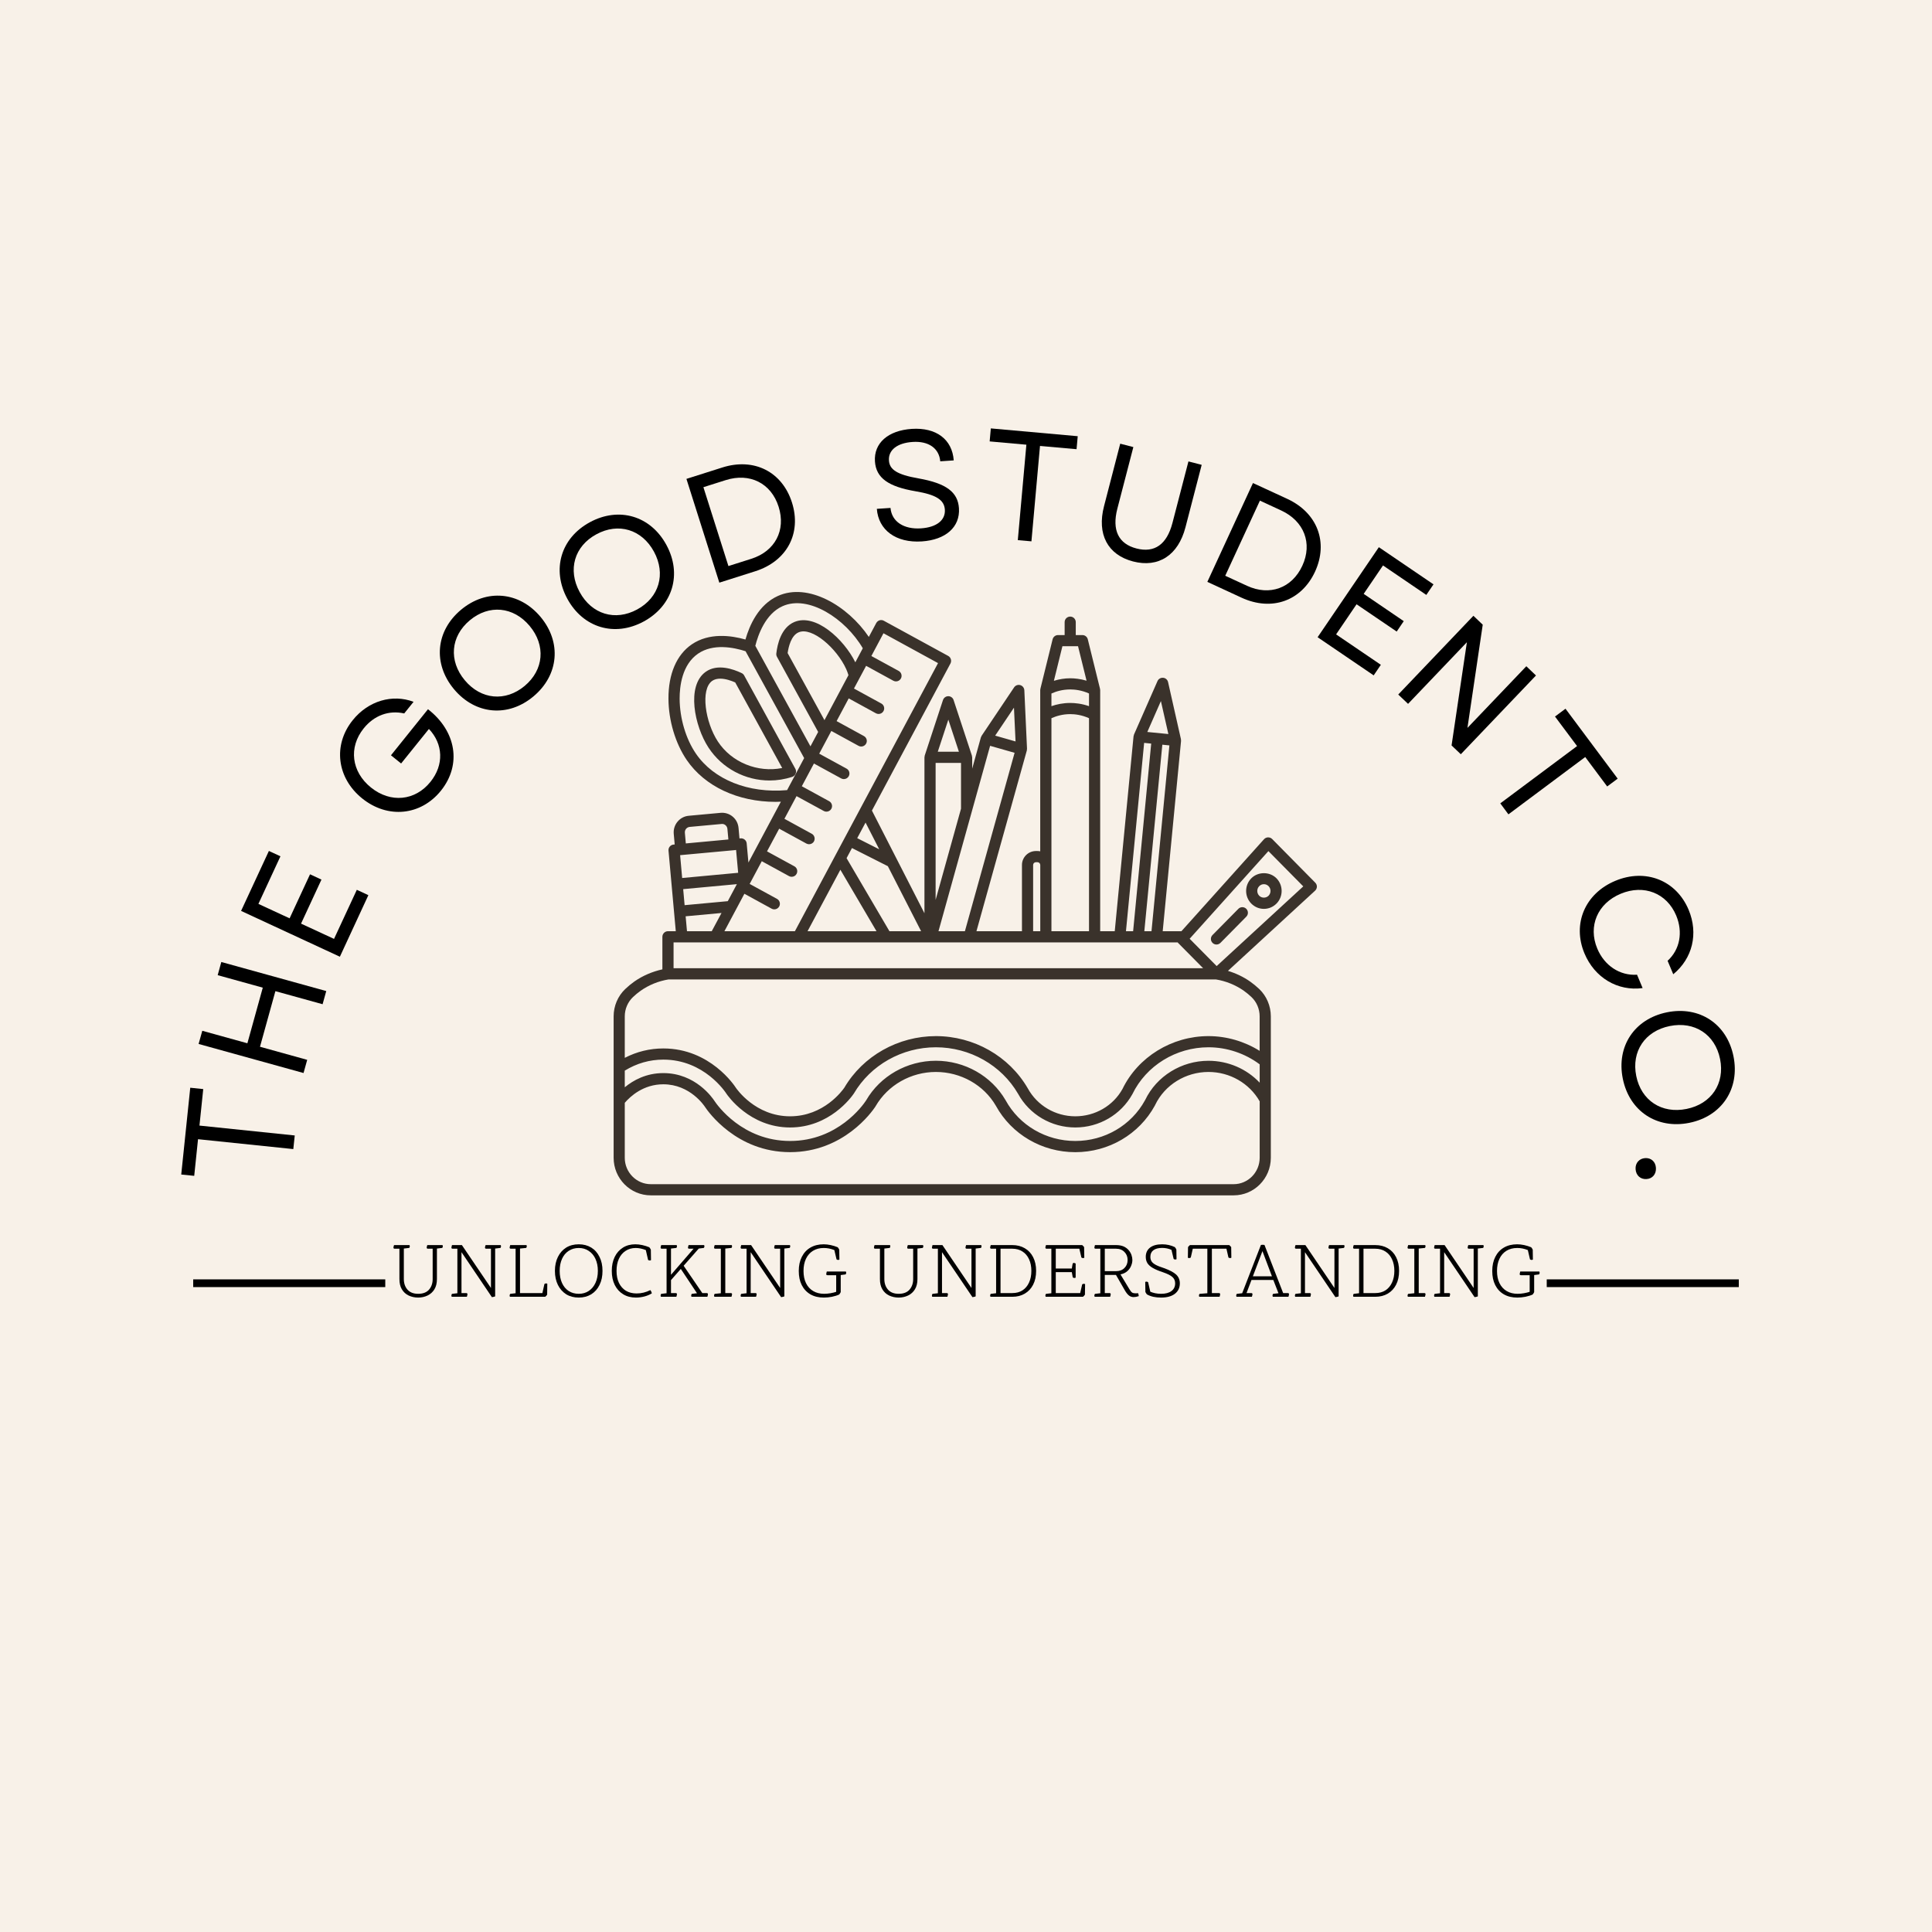 <?xml version="1.0" encoding="UTF-8"?>
<svg xmlns="http://www.w3.org/2000/svg" xmlns:xlink="http://www.w3.org/1999/xlink" width="200px" height="200px" viewBox="0 0 200 200" version="1.1">
<defs>
<clipPath id="clip1">
  <path d="M 63.523 61 L 136.324 61 L 136.324 123.824 L 63.523 123.824 Z M 63.523 61 "/>
</clipPath>
</defs>
<g id="surface1">
<rect x="0" y="0" width="200" height="200" style="fill:rgb(97.255%,94.51%,90.98%);fill-opacity:1;stroke:none;"/>
<path style=" stroke:none;fill-rule:nonzero;fill:rgb(0%,0%,0%);fill-opacity:1;" d="M 30.363 118.953 L 30.512 117.543 L 20.648 116.52 L 21.039 112.742 L 19.695 112.602 L 18.762 121.586 L 20.105 121.723 L 20.5 117.93 Z M 30.363 118.953 "/>
<path style=" stroke:none;fill-rule:nonzero;fill:rgb(0%,0%,0%);fill-opacity:1;" d="M 33.395 103.957 L 33.773 102.594 L 22.91 99.586 L 22.535 100.949 L 27.203 102.242 L 25.609 108 L 20.941 106.707 L 20.559 108.07 L 31.422 111.078 L 31.801 109.715 L 26.914 108.359 L 28.508 102.605 Z M 33.395 103.957 "/>
<path style=" stroke:none;fill-rule:nonzero;fill:rgb(0%,0%,0%);fill-opacity:1;" d="M 35.184 99.039 L 38.133 92.668 L 36.938 92.113 L 34.578 97.195 L 31.164 95.613 L 33.277 91.055 L 32.094 90.508 L 29.98 95.066 L 26.75 93.57 L 29.031 88.645 L 27.836 88.09 L 24.957 94.297 Z M 35.184 99.039 "/>
<path style=" stroke:none;fill-rule:nonzero;fill:rgb(0%,0%,0%);fill-opacity:1;" d="M 45.645 81.852 C 47.812 79.152 47.23 75.688 44.305 73.418 L 40.473 78.188 L 41.523 79.035 L 44.402 75.461 C 45.875 77.016 45.984 79.168 44.559 80.938 C 42.977 82.906 40.438 83.16 38.406 81.527 C 36.375 79.891 36.066 77.371 37.648 75.402 C 38.738 74.043 40.273 73.5 41.844 73.855 L 42.812 72.652 C 40.629 71.824 38.129 72.543 36.516 74.551 C 34.445 77.121 34.863 80.535 37.496 82.656 C 40.145 84.785 43.566 84.434 45.645 81.852 Z M 45.645 81.852 "/>
<path style=" stroke:none;fill-rule:nonzero;fill:rgb(0%,0%,0%);fill-opacity:1;" d="M 55.219 72.094 C 57.852 69.895 58.156 66.492 55.957 63.859 C 53.754 61.23 50.352 60.926 47.723 63.125 C 45.094 65.324 44.801 68.715 47 71.348 C 49.199 73.977 52.59 74.293 55.219 72.094 Z M 48.113 70.418 C 46.43 68.406 46.645 65.875 48.633 64.215 C 50.621 62.551 53.148 62.785 54.832 64.801 C 56.512 66.812 56.301 69.344 54.312 71.008 C 52.32 72.668 49.793 72.434 48.113 70.418 Z M 48.113 70.418 "/>
<path style=" stroke:none;fill-rule:nonzero;fill:rgb(0%,0%,0%);fill-opacity:1;" d="M 66.637 64.336 C 69.652 62.699 70.625 59.422 68.984 56.41 C 67.352 53.395 64.074 52.426 61.062 54.062 C 58.047 55.699 57.094 58.965 58.727 61.98 C 60.363 64.992 63.625 65.969 66.637 64.336 Z M 60.004 61.285 C 58.75 58.98 59.457 56.543 61.738 55.309 C 64.016 54.07 66.445 54.801 67.699 57.109 C 68.949 59.414 68.238 61.852 65.961 63.09 C 63.684 64.328 61.254 63.594 60.004 61.285 Z M 60.004 61.285 "/>
<path style=" stroke:none;fill-rule:nonzero;fill:rgb(0%,0%,0%);fill-opacity:1;" d="M 74.465 60.316 L 78.18 59.137 C 81.477 58.09 82.992 55.195 81.984 52.02 C 80.977 48.844 78.07 47.348 74.773 48.395 L 71.059 49.574 Z M 75.406 58.598 L 72.816 50.434 L 75.121 49.703 C 77.621 48.91 79.832 50.02 80.602 52.457 C 81.379 54.898 80.227 57.07 77.77 57.848 Z M 75.406 58.598 "/>
<path style=" stroke:none;fill-rule:nonzero;fill:rgb(0%,0%,0%);fill-opacity:1;" d="M 95.43 56.047 C 97.887 55.883 99.398 54.57 99.27 52.613 C 99.16 50.957 97.988 50.035 95.062 49.52 C 92.844 49.133 92.082 48.602 92.023 47.672 C 91.949 46.594 92.871 45.855 94.477 45.75 C 96.129 45.641 97.215 46.406 97.336 47.754 L 98.73 47.66 C 98.574 45.477 96.91 44.234 94.387 44.398 C 91.93 44.562 90.449 45.871 90.574 47.766 C 90.691 49.5 91.992 50.383 94.797 50.859 C 96.852 51.207 97.742 51.715 97.812 52.758 C 97.883 53.867 96.934 54.59 95.34 54.695 C 93.59 54.812 92.312 54.023 92.184 52.582 L 90.77 52.676 C 90.934 54.871 92.746 56.223 95.43 56.047 Z M 95.43 56.047 "/>
<path style=" stroke:none;fill-rule:nonzero;fill:rgb(0%,0%,0%);fill-opacity:1;" d="M 105.363 55.914 L 106.773 56.039 L 107.66 46.164 L 111.445 46.5 L 111.566 45.156 L 102.57 44.348 L 102.449 45.695 L 106.25 46.035 Z M 105.363 55.914 "/>
<path style=" stroke:none;fill-rule:nonzero;fill:rgb(0%,0%,0%);fill-opacity:1;" d="M 117.293 58.121 C 119.93 58.805 121.965 57.484 122.719 54.586 L 124.398 48.121 L 123.027 47.766 L 121.371 54.137 C 120.793 56.367 119.512 57.266 117.641 56.777 C 115.789 56.297 115.09 54.883 115.668 52.656 L 117.324 46.281 L 115.965 45.93 L 114.289 52.398 C 113.535 55.297 114.66 57.434 117.293 58.121 Z M 117.293 58.121 "/>
<path style=" stroke:none;fill-rule:nonzero;fill:rgb(0%,0%,0%);fill-opacity:1;" d="M 124.984 60.234 L 128.523 61.871 C 131.664 63.32 134.734 62.199 136.133 59.176 C 137.527 56.148 136.387 53.086 133.246 51.637 L 129.707 50.004 Z M 126.836 59.602 L 130.426 51.824 L 132.621 52.84 C 135 53.938 135.891 56.246 134.816 58.566 C 133.742 60.891 131.426 61.723 129.09 60.641 Z M 126.836 59.602 "/>
<path style=" stroke:none;fill-rule:nonzero;fill:rgb(0%,0%,0%);fill-opacity:1;" d="M 136.398 65.965 L 142.203 69.914 L 142.945 68.82 L 138.312 65.672 L 140.43 62.555 L 144.586 65.379 L 145.316 64.301 L 141.168 61.477 L 143.168 58.535 L 147.652 61.586 L 148.395 60.492 L 142.738 56.645 Z M 136.398 65.965 "/>
<path style=" stroke:none;fill-rule:nonzero;fill:rgb(0%,0%,0%);fill-opacity:1;" d="M 144.746 71.898 L 145.762 72.863 L 151.852 66.484 L 150.266 77.168 L 151.223 78.078 L 159.004 69.926 L 158.004 68.969 L 151.91 75.352 L 153.492 64.668 L 152.527 63.746 Z M 144.746 71.898 "/>
<path style=" stroke:none;fill-rule:nonzero;fill:rgb(0%,0%,0%);fill-opacity:1;" d="M 155.309 83.164 L 156.152 84.301 L 164.102 78.367 L 166.375 81.414 L 167.461 80.605 L 162.059 73.367 L 160.973 74.176 L 163.258 77.234 Z M 155.309 83.164 "/>
<path style=" stroke:none;fill-rule:nonzero;fill:rgb(0%,0%,0%);fill-opacity:1;" d="M 164.023 98.695 C 165.078 101.219 167.465 102.633 170.043 102.285 L 169.465 100.902 C 167.684 101.02 166.086 99.961 165.348 98.195 C 164.379 95.875 165.371 93.523 167.777 92.52 C 170.184 91.516 172.551 92.461 173.52 94.777 C 174.238 96.5 173.906 98.297 172.629 99.461 L 173.215 100.855 C 175.215 99.215 175.832 96.641 174.809 94.188 C 173.527 91.125 170.352 89.871 167.215 91.184 C 164.082 92.492 162.742 95.637 164.023 98.695 Z M 164.023 98.695 "/>
<path style=" stroke:none;fill-rule:nonzero;fill:rgb(0%,0%,0%);fill-opacity:1;" d="M 167.992 111.664 C 168.672 115.027 171.52 116.914 174.879 116.234 C 178.242 115.555 180.129 112.707 179.449 109.348 C 178.77 105.984 175.926 104.113 172.566 104.793 C 169.207 105.473 167.312 108.305 167.992 111.664 Z M 172.855 106.215 C 175.426 105.695 177.547 107.086 178.062 109.629 C 178.574 112.168 177.16 114.281 174.59 114.797 C 172.02 115.32 169.895 113.926 169.383 111.383 C 168.867 108.844 170.281 106.734 172.855 106.215 Z M 172.855 106.215 "/>
<path style=" stroke:none;fill-rule:nonzero;fill:rgb(0%,0%,0%);fill-opacity:1;" d="M 169.316 121.031 C 169.359 121.691 169.836 122.098 170.445 122.055 C 171.055 122.02 171.461 121.555 171.422 120.898 C 171.383 120.254 170.918 119.848 170.309 119.887 C 169.699 119.926 169.273 120.391 169.316 121.031 Z M 169.316 121.031 "/>
<g clip-path="url(#clip1)" clip-rule="nonzero">
<path style=" stroke:none;fill-rule:nonzero;fill:rgb(22.745%,19.608%,16.863%);fill-opacity:1;" d="M 136.324 91.793 C 136.328 91.637 136.266 91.484 136.152 91.371 L 131.695 86.855 C 131.582 86.742 131.434 86.684 131.27 86.684 C 131.109 86.688 130.957 86.758 130.852 86.875 L 122.301 96.398 L 120.363 96.398 L 122.262 76.699 C 122.266 76.668 122.254 76.637 122.254 76.605 C 122.25 76.578 122.258 76.547 122.25 76.516 L 120.918 70.609 C 120.863 70.367 120.66 70.184 120.41 70.164 C 120.164 70.141 119.926 70.273 119.824 70.504 L 117.391 76.039 C 117.379 76.066 117.379 76.098 117.371 76.125 C 117.363 76.156 117.348 76.184 117.344 76.215 L 115.398 96.398 L 113.891 96.398 L 113.891 71.43 C 113.891 71.391 113.883 71.352 113.871 71.316 C 113.871 71.305 113.875 71.301 113.871 71.293 L 112.609 66.184 C 112.547 65.926 112.316 65.742 112.051 65.742 L 111.363 65.742 L 111.363 64.406 C 111.363 64.086 111.105 63.828 110.789 63.828 C 110.469 63.828 110.211 64.086 110.211 64.406 L 110.211 65.742 L 109.523 65.742 C 109.262 65.742 109.027 65.926 108.965 66.184 L 107.703 71.293 C 107.703 71.301 107.703 71.305 107.703 71.316 C 107.695 71.352 107.684 71.391 107.684 71.43 L 107.684 88.129 C 107.59 88.109 107.496 88.098 107.395 88.098 L 107.238 88.098 C 106.441 88.098 105.793 88.746 105.793 89.543 L 105.793 96.398 L 101.082 96.398 L 106.297 77.688 C 106.305 77.656 106.301 77.625 106.305 77.598 C 106.305 77.566 106.32 77.535 106.316 77.504 L 106.039 71.453 C 106.023 71.203 105.855 70.988 105.613 70.922 C 105.375 70.855 105.117 70.949 104.98 71.156 L 101.617 76.168 C 101.602 76.195 101.598 76.223 101.582 76.25 C 101.57 76.277 101.547 76.305 101.539 76.336 L 100.641 79.57 L 100.641 78.398 C 100.641 78.367 100.625 78.34 100.621 78.309 C 100.617 78.277 100.621 78.246 100.609 78.215 L 98.715 72.469 C 98.641 72.234 98.418 72.07 98.168 72.07 C 97.918 72.07 97.699 72.23 97.617 72.469 L 95.727 78.215 C 95.715 78.246 95.723 78.277 95.715 78.309 C 95.711 78.34 95.699 78.367 95.699 78.398 L 95.699 94.539 L 90.262 83.91 L 98.391 68.684 C 98.539 68.402 98.434 68.055 98.16 67.902 L 91.496 64.262 C 91.363 64.184 91.203 64.168 91.055 64.211 C 90.91 64.258 90.785 64.359 90.711 64.492 L 89.941 65.934 C 87.758 62.699 83.648 60.281 80.523 61.695 C 78.531 62.598 77.594 64.703 77.168 66.203 C 75.68 65.777 73.418 65.473 71.609 66.707 C 70.043 67.777 69.184 69.777 69.199 72.332 C 69.207 74.586 69.918 76.957 71.09 78.676 C 72.965 81.418 76.398 83.008 80.289 83.008 C 80.473 83.008 80.652 82.996 80.836 82.992 L 77.477 89.289 L 77.297 87.309 C 77.285 87.156 77.211 87.016 77.09 86.918 C 76.977 86.82 76.824 86.773 76.668 86.785 L 76.551 86.797 L 76.453 85.703 C 76.41 85.242 76.195 84.824 75.84 84.531 C 75.488 84.238 75.043 84.105 74.594 84.145 L 71.293 84.449 C 70.355 84.535 69.66 85.375 69.746 86.32 L 69.844 87.418 L 69.727 87.43 C 69.41 87.457 69.176 87.738 69.203 88.055 L 69.957 96.398 L 69.148 96.398 C 68.828 96.398 68.57 96.66 68.57 96.977 L 68.57 100.348 C 67.527 100.578 66.527 101.004 65.66 101.613 C 65.328 101.848 65.012 102.109 64.723 102.387 C 63.957 103.113 63.523 104.145 63.523 105.211 L 63.523 119.855 C 63.523 121.996 65.246 123.742 67.367 123.742 L 127.711 123.742 C 129.832 123.742 131.555 121.996 131.555 119.855 L 131.555 105.211 C 131.555 104.145 131.121 103.113 130.359 102.387 C 130.066 102.109 129.75 101.848 129.418 101.613 C 128.723 101.125 127.941 100.754 127.117 100.504 L 136.137 92.203 C 136.25 92.098 136.32 91.949 136.324 91.793 Z M 119.203 96.398 L 118.461 96.398 L 120.324 77.09 L 121.055 77.164 Z M 120.176 72.574 L 120.949 75.988 L 118.77 75.773 Z M 118.441 76.902 L 119.172 76.977 L 117.301 96.398 L 116.559 96.398 Z M 112.734 73.102 C 111.977 72.836 111.285 72.77 110.789 72.77 C 110.035 72.77 109.379 72.914 108.844 73.102 L 108.844 71.793 C 109.324 71.574 109.988 71.371 110.789 71.371 C 111.27 71.371 111.977 71.449 112.734 71.789 Z M 108.844 89.543 L 108.844 74.348 C 109.324 74.133 109.988 73.926 110.789 73.926 C 111.27 73.926 111.977 74.004 112.734 74.348 L 112.734 96.398 L 108.844 96.398 Z M 109.98 66.898 L 111.598 66.898 L 112.48 70.465 C 111.82 70.27 111.23 70.215 110.789 70.215 C 110.215 70.215 109.645 70.309 109.098 70.477 Z M 106.949 89.543 C 106.949 89.383 107.078 89.254 107.238 89.254 L 107.398 89.254 C 107.559 89.254 107.688 89.383 107.688 89.543 L 107.688 96.398 L 106.949 96.398 Z M 99.887 96.398 L 97.152 96.398 L 102.496 77.207 L 105.031 77.93 Z M 86.996 90.035 L 90.734 96.398 L 83.598 96.398 Z M 92.074 96.398 L 87.637 88.836 L 88.195 87.789 L 91.91 89.668 L 95.352 96.398 Z M 105.129 76.754 L 103.02 76.152 L 104.965 73.258 Z M 96.855 93.156 L 96.855 78.977 L 99.484 78.977 L 99.484 83.715 Z M 98.172 74.496 L 99.266 77.82 L 97.078 77.82 Z M 91.016 87.918 L 88.738 86.766 L 89.602 85.152 Z M 91.457 65.555 L 97.105 68.645 L 87.434 86.754 L 82.289 96.398 L 74.992 96.398 L 77.059 92.523 L 79.879 94.066 C 79.965 94.113 80.059 94.137 80.156 94.137 C 80.359 94.137 80.559 94.027 80.664 93.836 C 80.816 93.555 80.711 93.203 80.434 93.051 L 77.605 91.504 L 78.859 89.152 L 81.68 90.695 C 81.766 90.742 81.859 90.766 81.953 90.766 C 82.16 90.766 82.359 90.66 82.461 90.465 C 82.613 90.184 82.512 89.832 82.234 89.68 L 79.402 88.133 L 80.66 85.785 L 83.477 87.324 C 83.566 87.371 83.66 87.395 83.754 87.395 C 83.957 87.395 84.16 87.289 84.262 87.094 C 84.414 86.816 84.312 86.461 84.031 86.309 L 81.203 84.762 L 82.457 82.414 L 85.277 83.953 C 85.363 84.004 85.461 84.023 85.555 84.023 C 85.758 84.023 85.957 83.914 86.062 83.723 C 86.215 83.445 86.113 83.09 85.832 82.938 L 83.004 81.391 L 84.258 79.039 L 87.078 80.582 C 87.164 80.629 87.262 80.652 87.355 80.652 C 87.559 80.652 87.758 80.543 87.863 80.352 C 88.016 80.07 87.914 79.719 87.633 79.566 L 84.805 78.02 L 86.059 75.668 L 88.879 77.211 C 88.965 77.258 89.059 77.281 89.152 77.281 C 89.359 77.281 89.555 77.172 89.66 76.98 C 89.816 76.699 89.711 76.348 89.43 76.195 L 86.605 74.648 L 87.859 72.297 L 90.676 73.84 C 90.766 73.887 90.859 73.91 90.953 73.91 C 91.16 73.91 91.355 73.801 91.461 73.609 C 91.613 73.328 91.512 72.977 91.23 72.824 L 88.402 71.277 L 89.66 68.926 L 92.477 70.469 C 92.566 70.516 92.66 70.539 92.754 70.539 C 92.957 70.539 93.156 70.43 93.262 70.238 C 93.414 69.957 93.309 69.609 93.031 69.453 L 90.203 67.91 Z M 70.523 88.516 L 76.082 88.004 C 76.082 88.004 76.082 88 76.082 88 L 76.199 87.988 L 76.414 90.352 L 70.617 90.891 L 70.406 88.527 L 70.52 88.516 C 70.52 88.516 70.523 88.516 70.523 88.516 Z M 70.723 92.043 L 76.281 91.527 L 75.34 93.289 L 70.871 93.703 Z M 85.348 74.551 L 81.535 67.605 C 81.629 66.957 81.898 65.785 82.676 65.457 C 84.059 64.863 86.625 67.105 87.602 69.27 C 87.695 69.469 87.762 69.68 87.832 69.891 Z M 81.004 62.754 C 83.672 61.547 87.512 64.023 89.316 67.109 L 88.543 68.562 C 87.359 66.172 84.43 63.457 82.227 64.391 C 80.859 64.973 80.473 66.684 80.363 67.656 C 80.352 67.773 80.375 67.895 80.434 67.996 L 84.695 75.77 L 83.898 77.262 L 78.191 66.855 C 78.469 65.746 79.23 63.551 81.004 62.754 Z M 72.047 78.023 C 70.996 76.492 70.367 74.359 70.355 72.328 C 70.352 71.078 70.59 68.809 72.266 67.664 C 73.828 66.598 75.934 67.012 77.18 67.414 L 83.246 78.477 L 81.48 81.793 C 77.484 82.145 73.891 80.719 72.047 78.023 Z M 70.898 86.215 C 70.867 85.902 71.094 85.629 71.398 85.602 L 74.703 85.297 C 74.719 85.293 74.734 85.293 74.754 85.293 C 74.879 85.293 75 85.336 75.102 85.422 C 75.215 85.516 75.289 85.652 75.301 85.805 L 75.402 86.902 L 70.996 87.312 Z M 70.977 94.855 L 74.691 94.512 L 73.68 96.398 L 71.117 96.398 Z M 69.727 97.555 L 121.918 97.555 C 121.93 97.57 121.934 97.59 121.949 97.605 L 124.547 100.23 L 69.727 100.23 Z M 130.398 112.074 C 129.051 110.648 127.141 109.812 125.098 109.812 C 122.301 109.812 119.73 111.406 118.551 113.863 L 118.527 113.906 C 117.105 116.504 114.344 118.113 111.316 118.113 C 108.289 118.113 105.527 116.504 104.098 113.895 C 102.633 111.375 99.867 109.809 96.883 109.809 C 93.895 109.809 91.121 111.387 89.66 113.91 L 89.629 113.957 C 89.348 114.383 86.734 118.113 81.793 118.113 C 76.848 118.113 74.234 114.383 73.957 113.961 C 73.766 113.668 72.008 111.086 68.668 111.086 C 66.891 111.086 65.559 111.828 64.676 112.555 L 64.676 110.832 C 65.906 110.078 67.246 109.691 68.668 109.691 C 72.902 109.691 75.109 113.074 75.207 113.23 C 75.301 113.371 77.586 116.715 81.789 116.715 C 85.867 116.715 88.121 113.598 88.387 113.207 C 90.121 110.25 93.379 108.414 96.883 108.414 C 100.402 108.414 103.668 110.266 105.391 113.23 C 106.57 115.383 108.84 116.715 111.316 116.715 C 113.777 116.715 116.039 115.402 117.227 113.262 C 118.652 110.316 121.742 108.414 125.098 108.414 C 127.008 108.414 128.879 109.043 130.402 110.18 L 130.402 112.074 Z M 127.711 122.586 L 67.367 122.586 C 65.887 122.586 64.676 121.359 64.676 119.855 L 64.676 114.164 C 65.258 113.484 66.605 112.246 68.668 112.246 C 71.445 112.246 72.922 114.492 72.988 114.598 C 73.305 115.074 76.242 119.27 81.789 119.27 C 87.336 119.27 90.273 115.074 90.605 114.578 L 90.648 114.504 C 91.918 112.324 94.305 110.969 96.883 110.969 C 99.457 110.969 101.84 112.312 103.09 114.465 C 104.715 117.43 107.867 119.273 111.316 119.273 C 114.766 119.273 117.918 117.43 119.551 114.449 L 119.586 114.375 C 120.582 112.305 122.742 110.969 125.098 110.969 C 127.309 110.969 129.328 112.133 130.402 114.008 L 130.402 119.855 C 130.398 121.359 129.195 122.586 127.711 122.586 Z M 129.559 103.223 C 130.094 103.734 130.398 104.457 130.398 105.211 L 130.398 108.785 C 128.816 107.797 126.973 107.258 125.098 107.258 C 121.305 107.258 117.805 109.418 116.199 112.73 C 115.23 114.477 113.359 115.559 111.316 115.559 C 109.262 115.559 107.379 114.457 106.395 112.664 C 104.461 109.328 100.812 107.258 96.883 107.258 C 92.969 107.258 89.332 109.316 87.41 112.59 C 87.203 112.895 85.277 115.559 81.789 115.559 C 78.195 115.559 76.246 112.707 76.172 112.598 C 76.066 112.43 73.527 108.535 68.668 108.535 C 67.258 108.535 65.922 108.867 64.676 109.508 L 64.676 105.211 C 64.676 104.457 64.984 103.734 65.52 103.223 C 65.77 102.984 66.039 102.762 66.324 102.559 C 67.176 101.961 68.172 101.559 69.203 101.391 L 125.871 101.391 C 126.91 101.559 127.902 101.965 128.754 102.559 C 129.039 102.762 129.309 102.984 129.559 103.223 Z M 125.949 100.008 L 123.152 97.18 L 131.305 88.105 L 134.914 91.758 Z M 125.949 100.008 "/>
</g>
<path style=" stroke:none;fill-rule:nonzero;fill:rgb(22.745%,19.608%,16.863%);fill-opacity:1;" d="M 128.195 94.082 L 125.52 96.793 C 125.293 97.02 125.297 97.383 125.523 97.609 C 125.637 97.723 125.785 97.777 125.93 97.777 C 126.078 97.777 126.227 97.719 126.34 97.605 L 129.016 94.895 C 129.242 94.668 129.238 94.301 129.012 94.078 C 128.785 93.852 128.418 93.855 128.195 94.082 Z M 128.195 94.082 "/>
<path style=" stroke:none;fill-rule:nonzero;fill:rgb(22.745%,19.608%,16.863%);fill-opacity:1;" d="M 129.535 90.922 C 128.82 91.645 128.82 92.82 129.535 93.539 C 129.883 93.891 130.344 94.086 130.836 94.086 C 131.328 94.086 131.793 93.891 132.141 93.539 C 132.852 92.82 132.852 91.645 132.141 90.922 C 131.445 90.215 130.23 90.215 129.535 90.922 Z M 131.32 92.727 C 131.059 92.988 130.613 92.988 130.355 92.727 C 130.086 92.453 130.086 92.008 130.355 91.734 C 130.484 91.602 130.656 91.531 130.836 91.531 C 131.02 91.531 131.191 91.602 131.32 91.734 C 131.59 92.008 131.59 92.453 131.32 92.727 Z M 131.32 92.727 "/>
<path style=" stroke:none;fill-rule:nonzero;fill:rgb(22.745%,19.608%,16.863%);fill-opacity:1;" d="M 82.336 79.59 L 77.035 69.922 C 76.977 69.816 76.887 69.73 76.777 69.68 C 75.902 69.258 74.258 68.68 73.047 69.551 C 71.039 70.992 71.883 75.152 73.34 77.387 C 74.758 79.555 77.164 80.797 79.664 80.797 C 80.445 80.797 81.238 80.672 82.012 80.422 C 82.176 80.367 82.305 80.242 82.367 80.082 C 82.43 79.922 82.422 79.742 82.336 79.59 Z M 74.309 76.754 C 73.008 74.77 72.488 71.371 73.719 70.488 C 73.957 70.32 74.254 70.254 74.559 70.254 C 75.121 70.254 75.73 70.477 76.109 70.645 L 80.973 79.504 C 78.445 80.012 75.73 78.93 74.309 76.754 Z M 74.309 76.754 "/>
<path style=" stroke:none;fill-rule:nonzero;fill:rgb(0%,0%,0%);fill-opacity:1;" d="M 44.789 132.406 L 44.789 129.266 L 44.305 129.266 C 44.215 129.266 44.172 129.23 44.172 129.148 C 44.172 129.113 44.184 129.047 44.215 128.957 L 44.23 128.891 L 45.805 128.891 C 45.828 128.926 45.84 128.969 45.84 129.023 C 45.84 129.082 45.816 129.133 45.781 129.184 L 45.23 129.25 L 45.23 132.406 C 45.23 132.832 45.145 133.184 44.973 133.465 C 44.801 133.75 44.562 133.965 44.266 134.109 C 43.969 134.25 43.645 134.324 43.289 134.324 C 42.926 134.324 42.598 134.25 42.297 134.109 C 42 133.965 41.77 133.75 41.598 133.465 C 41.43 133.184 41.348 132.832 41.348 132.406 L 41.348 129.266 L 40.863 129.266 C 40.773 129.266 40.73 129.23 40.73 129.148 C 40.73 129.113 40.742 129.047 40.773 128.957 L 40.789 128.891 L 42.391 128.891 C 42.41 128.926 42.422 128.969 42.422 129.023 C 42.422 129.082 42.402 129.133 42.363 129.184 L 41.805 129.25 L 41.805 132.406 C 41.805 132.848 41.93 133.211 42.18 133.5 C 42.434 133.789 42.805 133.934 43.289 133.934 C 43.789 133.934 44.164 133.789 44.414 133.5 C 44.664 133.211 44.789 132.848 44.789 132.406 Z M 44.789 132.406 "/>
<path style=" stroke:none;fill-rule:nonzero;fill:rgb(0%,0%,0%);fill-opacity:1;" d="M 50.922 134.281 L 47.773 129.625 L 47.773 133.859 L 48.258 133.859 C 48.344 133.859 48.391 133.898 48.391 133.977 C 48.391 134.016 48.375 134.082 48.348 134.176 L 48.332 134.242 L 46.766 134.242 C 46.742 134.207 46.73 134.164 46.73 134.109 C 46.73 134.047 46.75 133.992 46.789 133.941 L 47.348 133.875 L 47.348 129.266 L 46.863 129.266 C 46.777 129.266 46.73 129.23 46.73 129.148 C 46.73 129.113 46.746 129.047 46.773 128.957 L 46.789 128.891 L 47.816 128.891 L 50.824 133.332 L 50.824 129.266 L 50.34 129.266 C 50.25 129.266 50.207 129.23 50.207 129.148 C 50.207 129.113 50.219 129.047 50.25 128.957 L 50.266 128.891 L 51.832 128.891 C 51.852 128.926 51.863 128.969 51.863 129.023 C 51.863 129.082 51.844 129.133 51.809 129.184 L 51.258 129.25 L 51.258 134.199 C 51.207 134.223 51.152 134.238 51.09 134.25 C 51.035 134.266 50.977 134.277 50.922 134.281 Z M 50.922 134.281 "/>
<path style=" stroke:none;fill-rule:nonzero;fill:rgb(0%,0%,0%);fill-opacity:1;" d="M 56.441 134.242 L 52.789 134.242 C 52.77 134.207 52.758 134.164 52.758 134.109 C 52.758 134.047 52.777 133.992 52.816 133.941 L 53.375 133.875 L 53.375 129.266 L 52.891 129.266 C 52.801 129.266 52.758 129.23 52.758 129.148 C 52.758 129.113 52.77 129.047 52.801 128.957 L 52.816 128.891 L 54.5 128.891 C 54.52 128.926 54.531 128.969 54.531 129.023 C 54.531 129.082 54.512 129.133 54.473 129.184 L 53.832 129.25 L 53.832 133.859 L 56.148 133.859 L 56.359 132.918 C 56.406 132.879 56.461 132.859 56.523 132.859 C 56.578 132.859 56.625 132.871 56.656 132.891 L 56.641 134.023 C 56.586 134.109 56.52 134.18 56.441 134.242 Z M 56.441 134.242 "/>
<path style=" stroke:none;fill-rule:nonzero;fill:rgb(0%,0%,0%);fill-opacity:1;" d="M 59.914 133.934 C 60.309 133.934 60.652 133.836 60.945 133.641 C 61.246 133.441 61.477 133.164 61.641 132.809 C 61.805 132.453 61.891 132.039 61.891 131.559 C 61.891 131.086 61.805 130.672 61.641 130.316 C 61.477 129.961 61.246 129.688 60.945 129.492 C 60.652 129.293 60.309 129.191 59.914 129.191 C 59.516 129.191 59.164 129.293 58.863 129.492 C 58.566 129.688 58.34 129.961 58.18 130.316 C 58.02 130.672 57.938 131.086 57.938 131.559 C 57.938 132.043 58.02 132.461 58.18 132.816 C 58.34 133.168 58.566 133.441 58.863 133.641 C 59.164 133.836 59.516 133.934 59.914 133.934 Z M 59.914 134.324 C 59.418 134.324 58.984 134.211 58.613 133.984 C 58.246 133.75 57.961 133.43 57.754 133.016 C 57.551 132.605 57.445 132.121 57.445 131.559 C 57.445 131.008 57.551 130.527 57.754 130.117 C 57.961 129.699 58.246 129.379 58.613 129.148 C 58.984 128.922 59.418 128.809 59.914 128.809 C 60.402 128.809 60.832 128.922 61.207 129.148 C 61.578 129.379 61.863 129.699 62.062 130.117 C 62.27 130.527 62.371 131.008 62.371 131.559 C 62.371 132.121 62.27 132.605 62.062 133.016 C 61.863 133.43 61.578 133.75 61.207 133.984 C 60.832 134.211 60.402 134.324 59.914 134.324 Z M 59.914 134.324 "/>
<path style=" stroke:none;fill-rule:nonzero;fill:rgb(0%,0%,0%);fill-opacity:1;" d="M 67.09 130.426 L 66.855 129.406 C 66.496 129.266 66.145 129.191 65.809 129.191 C 65.406 129.191 65.059 129.293 64.758 129.492 C 64.457 129.688 64.227 129.961 64.066 130.316 C 63.902 130.672 63.824 131.086 63.824 131.559 C 63.824 132.043 63.906 132.457 64.074 132.809 C 64.242 133.152 64.477 133.422 64.789 133.617 C 65.105 133.805 65.477 133.898 65.906 133.898 C 66.395 133.898 66.867 133.781 67.324 133.551 C 67.402 133.645 67.453 133.758 67.48 133.883 C 67.277 134.016 67.023 134.125 66.723 134.207 C 66.422 134.285 66.125 134.324 65.832 134.324 C 65.324 134.324 64.887 134.211 64.516 133.984 C 64.141 133.758 63.852 133.438 63.641 133.023 C 63.434 132.609 63.332 132.121 63.332 131.559 C 63.332 131.008 63.434 130.527 63.633 130.117 C 63.836 129.699 64.125 129.379 64.492 129.148 C 64.855 128.922 65.285 128.809 65.773 128.809 C 65.996 128.809 66.234 128.836 66.492 128.891 C 66.75 128.949 66.992 129.023 67.215 129.117 C 67.25 129.156 67.277 129.199 67.309 129.242 C 67.336 129.289 67.355 129.328 67.375 129.367 L 67.391 130.449 C 67.355 130.473 67.312 130.484 67.258 130.484 C 67.195 130.484 67.141 130.465 67.09 130.426 Z M 67.09 130.426 "/>
<path style=" stroke:none;fill-rule:nonzero;fill:rgb(0%,0%,0%);fill-opacity:1;" d="M 73.227 134.242 L 71.586 134.242 C 71.562 134.207 71.555 134.164 71.555 134.109 C 71.555 134.047 71.57 133.992 71.613 133.941 L 72.152 133.875 L 70.477 131.359 L 69.461 132.516 L 69.461 133.859 L 69.945 133.859 C 70.031 133.859 70.078 133.898 70.078 133.977 C 70.078 134.016 70.062 134.082 70.035 134.176 L 70.02 134.242 L 68.422 134.242 C 68.398 134.207 68.387 134.164 68.387 134.109 C 68.387 134.047 68.406 133.992 68.445 133.941 L 69.004 133.875 L 69.004 129.266 L 68.52 129.266 C 68.43 129.266 68.387 129.23 68.387 129.148 C 68.387 129.113 68.398 129.047 68.43 128.957 L 68.445 128.891 L 70.047 128.891 C 70.066 128.926 70.078 128.969 70.078 129.023 C 70.078 129.082 70.059 129.133 70.02 129.184 L 69.461 129.25 L 69.461 131.965 L 71.797 129.266 L 71.352 129.266 C 71.266 129.266 71.219 129.23 71.219 129.148 C 71.219 129.113 71.234 129.047 71.262 128.957 L 71.277 128.891 L 72.887 128.891 C 72.906 128.926 72.922 128.969 72.922 129.023 C 72.922 129.082 72.898 129.133 72.863 129.184 L 72.336 129.25 L 70.77 131.031 L 72.703 133.859 L 73.152 133.859 C 73.242 133.859 73.285 133.898 73.285 133.977 C 73.285 134.016 73.273 134.082 73.246 134.176 Z M 73.227 134.242 "/>
<path style=" stroke:none;fill-rule:nonzero;fill:rgb(0%,0%,0%);fill-opacity:1;" d="M 75.723 134.242 L 73.957 134.242 C 73.934 134.207 73.922 134.164 73.922 134.109 C 73.922 134.047 73.941 133.992 73.98 133.941 L 74.621 133.875 L 74.621 129.266 L 74.055 129.266 C 73.965 129.266 73.922 129.23 73.922 129.148 C 73.922 129.113 73.934 129.047 73.965 128.957 L 73.98 128.891 L 75.746 128.891 C 75.77 128.926 75.781 128.969 75.781 129.023 C 75.781 129.082 75.762 129.133 75.723 129.184 L 75.082 129.25 L 75.082 133.859 L 75.648 133.859 C 75.734 133.859 75.781 133.898 75.781 133.977 C 75.781 134.016 75.766 134.082 75.738 134.176 Z M 75.723 134.242 "/>
<path style=" stroke:none;fill-rule:nonzero;fill:rgb(0%,0%,0%);fill-opacity:1;" d="M 80.863 134.281 L 77.711 129.625 L 77.711 133.859 L 78.195 133.859 C 78.281 133.859 78.328 133.898 78.328 133.977 C 78.328 134.016 78.312 134.082 78.285 134.176 L 78.27 134.242 L 76.703 134.242 C 76.68 134.207 76.672 134.164 76.672 134.109 C 76.672 134.047 76.688 133.992 76.73 133.941 L 77.285 133.875 L 77.285 129.266 L 76.805 129.266 C 76.715 129.266 76.672 129.23 76.672 129.148 C 76.672 129.113 76.684 129.047 76.711 128.957 L 76.73 128.891 L 77.754 128.891 L 80.762 133.332 L 80.762 129.266 L 80.277 129.266 C 80.188 129.266 80.145 129.23 80.145 129.148 C 80.145 129.113 80.156 129.047 80.188 128.957 L 80.203 128.891 L 81.77 128.891 C 81.793 128.926 81.805 128.969 81.805 129.023 C 81.805 129.082 81.781 129.133 81.746 129.184 L 81.195 129.25 L 81.195 134.199 C 81.145 134.223 81.09 134.238 81.027 134.25 C 80.973 134.266 80.918 134.277 80.863 134.281 Z M 80.863 134.281 "/>
<path style=" stroke:none;fill-rule:nonzero;fill:rgb(0%,0%,0%);fill-opacity:1;" d="M 86.562 133.727 L 86.562 132.008 L 85.664 132.008 C 85.574 132.008 85.531 131.969 85.531 131.891 C 85.531 131.855 85.543 131.789 85.57 131.691 L 85.59 131.625 L 87.562 131.625 C 87.582 131.656 87.598 131.703 87.598 131.758 C 87.598 131.82 87.574 131.875 87.539 131.926 L 87.031 131.992 L 87.031 133.758 C 87.012 133.797 86.988 133.84 86.965 133.883 C 86.934 133.93 86.906 133.969 86.871 134.008 C 86.664 134.105 86.414 134.18 86.121 134.242 C 85.832 134.297 85.551 134.324 85.281 134.324 C 84.746 134.324 84.285 134.215 83.895 133.992 C 83.508 133.766 83.207 133.445 82.996 133.031 C 82.789 132.621 82.688 132.133 82.688 131.566 C 82.688 131.012 82.793 130.523 83.004 130.109 C 83.215 129.691 83.512 129.371 83.895 129.148 C 84.285 128.922 84.742 128.809 85.27 128.809 C 85.492 128.809 85.734 128.836 85.996 128.891 C 86.258 128.949 86.5 129.023 86.723 129.117 C 86.754 129.156 86.785 129.199 86.812 129.242 C 86.84 129.289 86.863 129.328 86.879 129.367 L 86.895 130.391 C 86.863 130.414 86.816 130.426 86.762 130.426 C 86.699 130.426 86.645 130.406 86.598 130.367 L 86.371 129.406 C 86.176 129.332 85.988 129.273 85.812 129.242 C 85.641 129.207 85.457 129.191 85.27 129.191 C 84.844 129.191 84.473 129.289 84.156 129.484 C 83.84 129.68 83.598 129.957 83.43 130.316 C 83.262 130.672 83.18 131.09 83.18 131.574 C 83.18 132.059 83.266 132.48 83.438 132.832 C 83.609 133.184 83.855 133.457 84.18 133.648 C 84.5 133.84 84.883 133.934 85.32 133.934 C 85.516 133.934 85.73 133.914 85.973 133.875 C 86.215 133.832 86.414 133.781 86.562 133.727 Z M 86.562 133.727 "/>
<path style=" stroke:none;fill-rule:nonzero;fill:rgb(0%,0%,0%);fill-opacity:1;" d="M 94.531 132.406 L 94.531 129.266 L 94.047 129.266 C 93.957 129.266 93.914 129.23 93.914 129.148 C 93.914 129.113 93.926 129.047 93.957 128.957 L 93.973 128.891 L 95.547 128.891 C 95.57 128.926 95.582 128.969 95.582 129.023 C 95.582 129.082 95.562 129.133 95.523 129.184 L 94.973 129.25 L 94.973 132.406 C 94.973 132.832 94.887 133.184 94.715 133.465 C 94.543 133.75 94.305 133.965 94.008 134.109 C 93.711 134.25 93.387 134.324 93.031 134.324 C 92.668 134.324 92.34 134.25 92.039 134.109 C 91.742 133.965 91.512 133.75 91.34 133.465 C 91.172 133.184 91.09 132.832 91.09 132.406 L 91.09 129.266 L 90.605 129.266 C 90.516 129.266 90.473 129.23 90.473 129.148 C 90.473 129.113 90.484 129.047 90.516 128.957 L 90.531 128.891 L 92.133 128.891 C 92.152 128.926 92.164 128.969 92.164 129.023 C 92.164 129.082 92.145 129.133 92.105 129.184 L 91.547 129.25 L 91.547 132.406 C 91.547 132.848 91.672 133.211 91.922 133.5 C 92.176 133.789 92.547 133.934 93.031 133.934 C 93.531 133.934 93.906 133.789 94.156 133.5 C 94.406 133.211 94.531 132.848 94.531 132.406 Z M 94.531 132.406 "/>
<path style=" stroke:none;fill-rule:nonzero;fill:rgb(0%,0%,0%);fill-opacity:1;" d="M 100.668 134.281 L 97.516 129.625 L 97.516 133.859 L 98 133.859 C 98.086 133.859 98.133 133.898 98.133 133.977 C 98.133 134.016 98.117 134.082 98.09 134.176 L 98.074 134.242 L 96.508 134.242 C 96.484 134.207 96.473 134.164 96.473 134.109 C 96.473 134.047 96.492 133.992 96.531 133.941 L 97.09 133.875 L 97.09 129.266 L 96.609 129.266 C 96.52 129.266 96.473 129.23 96.473 129.148 C 96.473 129.113 96.488 129.047 96.516 128.957 L 96.531 128.891 L 97.559 128.891 L 100.566 133.332 L 100.566 129.266 L 100.082 129.266 C 99.992 129.266 99.949 129.23 99.949 129.148 C 99.949 129.113 99.961 129.047 99.992 128.957 L 100.008 128.891 L 101.574 128.891 C 101.594 128.926 101.609 128.969 101.609 129.023 C 101.609 129.082 101.586 129.133 101.551 129.184 L 101 129.25 L 101 134.199 C 100.949 134.223 100.895 134.238 100.832 134.25 C 100.777 134.266 100.719 134.277 100.668 134.281 Z M 100.668 134.281 "/>
<path style=" stroke:none;fill-rule:nonzero;fill:rgb(0%,0%,0%);fill-opacity:1;" d="M 103.574 133.859 L 104.793 133.859 C 105.203 133.859 105.555 133.766 105.852 133.574 C 106.145 133.383 106.371 133.113 106.527 132.766 C 106.688 132.422 106.766 132.02 106.766 131.559 C 106.766 131.105 106.688 130.703 106.527 130.359 C 106.371 130.016 106.145 129.746 105.852 129.559 C 105.555 129.363 105.203 129.266 104.793 129.266 L 103.574 129.266 Z M 104.793 134.242 L 102.535 134.242 C 102.512 134.207 102.5 134.164 102.5 134.109 C 102.5 134.047 102.52 133.992 102.559 133.941 L 103.117 133.875 L 103.117 129.266 L 102.633 129.266 C 102.543 129.266 102.5 129.23 102.5 129.148 C 102.5 129.113 102.512 129.047 102.543 128.957 L 102.559 128.891 L 104.793 128.891 C 105.285 128.891 105.719 129 106.082 129.215 C 106.453 129.43 106.746 129.738 106.949 130.141 C 107.156 130.543 107.258 131.016 107.258 131.559 C 107.258 132.113 107.156 132.59 106.949 132.992 C 106.746 133.391 106.453 133.699 106.082 133.918 C 105.719 134.133 105.285 134.242 104.793 134.242 Z M 104.793 134.242 "/>
<path style=" stroke:none;fill-rule:nonzero;fill:rgb(0%,0%,0%);fill-opacity:1;" d="M 112.109 134.242 L 108.254 134.242 C 108.23 134.207 108.219 134.164 108.219 134.109 C 108.219 134.047 108.238 133.992 108.277 133.941 L 108.836 133.875 L 108.836 129.266 L 108.352 129.266 C 108.262 129.266 108.219 129.23 108.219 129.148 C 108.219 129.113 108.23 129.047 108.262 128.957 L 108.277 128.891 L 112.027 128.891 C 112.105 128.953 112.172 129.023 112.227 129.102 L 112.246 130.199 C 112.211 130.223 112.164 130.234 112.109 130.234 C 112.047 130.234 111.996 130.215 111.945 130.176 L 111.734 129.266 L 109.293 129.266 L 109.293 131.316 L 110.953 131.316 L 111.027 130.883 C 111.043 130.781 111.09 130.734 111.168 130.734 C 111.191 130.734 111.234 130.746 111.301 130.773 L 111.352 130.801 L 111.352 132.258 C 111.32 132.281 111.273 132.293 111.219 132.293 C 111.156 132.293 111.102 132.273 111.051 132.234 L 110.953 131.691 L 109.293 131.691 L 109.293 133.859 L 111.82 133.859 L 112.027 132.957 C 112.078 132.922 112.133 132.898 112.195 132.898 C 112.25 132.898 112.293 132.914 112.328 132.934 L 112.312 134.023 C 112.254 134.109 112.188 134.18 112.109 134.242 Z M 112.109 134.242 "/>
<path style=" stroke:none;fill-rule:nonzero;fill:rgb(0%,0%,0%);fill-opacity:1;" d="M 116.434 133.559 L 115.523 131.977 L 114.367 131.977 L 114.367 133.859 L 114.848 133.859 C 114.938 133.859 114.98 133.898 114.98 133.977 C 114.98 134.016 114.969 134.082 114.941 134.176 L 114.926 134.242 L 113.324 134.242 C 113.301 134.207 113.289 134.164 113.289 134.109 C 113.289 134.047 113.309 133.992 113.348 133.941 L 113.906 133.875 L 113.906 129.266 L 113.426 129.266 C 113.336 129.266 113.289 129.23 113.289 129.148 C 113.289 129.113 113.305 129.047 113.332 128.957 L 113.348 128.891 L 115.531 128.891 C 115.836 128.891 116.098 128.938 116.316 129.031 C 116.531 129.129 116.707 129.258 116.84 129.418 C 116.973 129.574 117.07 129.742 117.133 129.926 C 117.191 130.105 117.223 130.273 117.223 130.434 C 117.223 130.621 117.184 130.82 117.098 131.023 C 117.02 131.23 116.891 131.418 116.707 131.582 C 116.523 131.75 116.285 131.863 115.992 131.926 L 116.906 133.441 C 117.012 133.621 117.105 133.738 117.191 133.801 C 117.273 133.855 117.383 133.883 117.523 133.883 C 117.566 133.883 117.617 133.883 117.664 133.883 C 117.719 133.879 117.77 133.871 117.809 133.867 C 117.852 133.945 117.875 134.047 117.883 134.176 C 117.691 134.242 117.516 134.273 117.348 134.273 C 117.168 134.273 117.008 134.219 116.867 134.109 C 116.719 133.992 116.574 133.809 116.434 133.559 Z M 114.367 131.59 L 115.531 131.59 C 115.898 131.59 116.191 131.48 116.406 131.258 C 116.625 131.039 116.73 130.762 116.73 130.434 C 116.73 130.105 116.625 129.832 116.406 129.609 C 116.191 129.383 115.898 129.266 115.531 129.266 L 114.367 129.266 Z M 114.367 131.59 "/>
<path style=" stroke:none;fill-rule:nonzero;fill:rgb(0%,0%,0%);fill-opacity:1;" d="M 118.57 133.742 L 118.555 132.707 C 118.586 132.688 118.629 132.676 118.688 132.676 C 118.746 132.676 118.805 132.695 118.852 132.734 L 119.078 133.715 C 119.227 133.781 119.398 133.836 119.586 133.875 C 119.781 133.914 119.98 133.934 120.195 133.934 C 120.656 133.934 121.012 133.84 121.27 133.648 C 121.523 133.457 121.652 133.188 121.652 132.852 C 121.652 132.582 121.559 132.367 121.371 132.199 C 121.188 132.027 120.855 131.863 120.379 131.699 C 119.938 131.555 119.59 131.406 119.336 131.258 C 119.078 131.109 118.895 130.941 118.777 130.758 C 118.664 130.57 118.609 130.355 118.609 130.109 C 118.609 129.699 118.758 129.379 119.055 129.148 C 119.352 128.922 119.77 128.809 120.305 128.809 C 120.773 128.809 121.215 128.906 121.621 129.102 C 121.652 129.141 121.684 129.18 121.711 129.227 C 121.738 129.27 121.762 129.312 121.777 129.352 L 121.793 130.352 C 121.762 130.371 121.715 130.383 121.66 130.383 C 121.598 130.383 121.543 130.363 121.496 130.324 L 121.27 129.383 C 120.965 129.25 120.641 129.184 120.305 129.184 C 119.906 129.184 119.605 129.266 119.395 129.426 C 119.188 129.582 119.086 129.809 119.086 130.109 C 119.086 130.289 119.125 130.438 119.203 130.566 C 119.281 130.695 119.418 130.812 119.621 130.926 C 119.824 131.039 120.105 131.148 120.469 131.266 C 121.07 131.48 121.496 131.703 121.754 131.941 C 122.008 132.18 122.137 132.484 122.137 132.852 C 122.137 133.305 121.965 133.668 121.621 133.934 C 121.281 134.195 120.805 134.324 120.195 134.324 C 119.91 134.324 119.637 134.297 119.379 134.242 C 119.121 134.18 118.906 134.098 118.727 133.992 C 118.695 133.953 118.664 133.914 118.637 133.867 C 118.605 133.824 118.586 133.781 118.57 133.742 Z M 118.57 133.742 "/>
<path style=" stroke:none;fill-rule:nonzero;fill:rgb(0%,0%,0%);fill-opacity:1;" d="M 126.25 134.242 L 124.152 134.242 C 124.129 134.207 124.117 134.164 124.117 134.109 C 124.117 134.047 124.137 133.992 124.176 133.941 L 124.984 133.875 L 124.984 129.266 L 123.477 129.266 L 123.27 130.176 C 123.219 130.215 123.16 130.234 123.102 130.234 C 123.047 130.234 123 130.223 122.969 130.199 L 122.984 129.102 C 123.039 129.023 123.105 128.953 123.184 128.891 L 127.25 128.891 C 127.328 128.953 127.395 129.023 127.453 129.102 L 127.469 130.199 C 127.434 130.223 127.391 130.234 127.336 130.234 C 127.273 130.234 127.219 130.215 127.168 130.176 L 126.961 129.266 L 125.453 129.266 L 125.453 133.859 L 126.176 133.859 C 126.266 133.859 126.309 133.898 126.309 133.977 C 126.309 134.016 126.297 134.082 126.27 134.176 Z M 126.25 134.242 "/>
<path style=" stroke:none;fill-rule:nonzero;fill:rgb(0%,0%,0%);fill-opacity:1;" d="M 133.379 134.242 L 131.766 134.242 C 131.742 134.207 131.73 134.164 131.73 134.109 C 131.73 134.047 131.75 133.992 131.789 133.941 L 132.348 133.875 L 131.812 132.5 L 129.555 132.5 L 129.039 133.859 L 129.523 133.859 C 129.609 133.859 129.656 133.898 129.656 133.977 C 129.656 134.016 129.641 134.082 129.613 134.176 L 129.598 134.242 L 128.004 134.242 C 127.984 134.207 127.973 134.164 127.973 134.109 C 127.973 134.047 127.992 133.992 128.031 133.941 L 128.59 133.875 L 130.531 128.875 C 130.586 128.863 130.648 128.859 130.715 128.859 C 130.781 128.859 130.84 128.863 130.898 128.875 L 132.832 133.859 L 133.305 133.859 C 133.395 133.859 133.438 133.898 133.438 133.977 C 133.438 134.016 133.426 134.082 133.398 134.176 Z M 131.672 132.125 L 130.688 129.516 L 129.695 132.125 Z M 131.672 132.125 "/>
<path style=" stroke:none;fill-rule:nonzero;fill:rgb(0%,0%,0%);fill-opacity:1;" d="M 138.242 134.281 L 135.09 129.625 L 135.09 133.859 L 135.574 133.859 C 135.66 133.859 135.707 133.898 135.707 133.977 C 135.707 134.016 135.691 134.082 135.668 134.176 L 135.648 134.242 L 134.082 134.242 C 134.059 134.207 134.051 134.164 134.051 134.109 C 134.051 134.047 134.066 133.992 134.109 133.941 L 134.668 133.875 L 134.668 129.266 L 134.184 129.266 C 134.094 129.266 134.051 129.23 134.051 129.148 C 134.051 129.113 134.062 129.047 134.09 128.957 L 134.109 128.891 L 135.133 128.891 L 138.141 133.332 L 138.141 129.266 L 137.656 129.266 C 137.566 129.266 137.523 129.23 137.523 129.148 C 137.523 129.113 137.535 129.047 137.566 128.957 L 137.582 128.891 L 139.148 128.891 C 139.172 128.926 139.184 128.969 139.184 129.023 C 139.184 129.082 139.16 129.133 139.125 129.184 L 138.574 129.25 L 138.574 134.199 C 138.523 134.223 138.469 134.238 138.406 134.25 C 138.352 134.266 138.297 134.277 138.242 134.281 Z M 138.242 134.281 "/>
<path style=" stroke:none;fill-rule:nonzero;fill:rgb(0%,0%,0%);fill-opacity:1;" d="M 141.148 133.859 L 142.367 133.859 C 142.777 133.859 143.129 133.766 143.426 133.574 C 143.719 133.383 143.945 133.113 144.102 132.766 C 144.262 132.422 144.344 132.02 144.344 131.559 C 144.344 131.105 144.262 130.703 144.102 130.359 C 143.945 130.016 143.719 129.746 143.426 129.559 C 143.129 129.363 142.777 129.266 142.367 129.266 L 141.148 129.266 Z M 142.367 134.242 L 140.109 134.242 C 140.086 134.207 140.074 134.164 140.074 134.109 C 140.074 134.047 140.094 133.992 140.133 133.941 L 140.691 133.875 L 140.691 129.266 L 140.207 129.266 C 140.117 129.266 140.074 129.23 140.074 129.148 C 140.074 129.113 140.086 129.047 140.117 128.957 L 140.133 128.891 L 142.367 128.891 C 142.859 128.891 143.293 129 143.66 129.215 C 144.031 129.43 144.32 129.738 144.523 130.141 C 144.73 130.543 144.832 131.016 144.832 131.559 C 144.832 132.113 144.73 132.59 144.523 132.992 C 144.32 133.391 144.031 133.699 143.66 133.918 C 143.293 134.133 142.859 134.242 142.367 134.242 Z M 142.367 134.242 "/>
<path style=" stroke:none;fill-rule:nonzero;fill:rgb(0%,0%,0%);fill-opacity:1;" d="M 147.512 134.242 L 145.742 134.242 C 145.723 134.207 145.711 134.164 145.711 134.109 C 145.711 134.047 145.73 133.992 145.77 133.941 L 146.41 133.875 L 146.41 129.266 L 145.844 129.266 C 145.754 129.266 145.711 129.23 145.711 129.148 C 145.711 129.113 145.723 129.047 145.754 128.957 L 145.77 128.891 L 147.535 128.891 C 147.555 128.926 147.57 128.969 147.57 129.023 C 147.57 129.082 147.547 129.133 147.512 129.184 L 146.867 129.25 L 146.867 133.859 L 147.438 133.859 C 147.523 133.859 147.57 133.898 147.57 133.977 C 147.57 134.016 147.555 134.082 147.527 134.176 Z M 147.512 134.242 "/>
<path style=" stroke:none;fill-rule:nonzero;fill:rgb(0%,0%,0%);fill-opacity:1;" d="M 152.648 134.281 L 149.5 129.625 L 149.5 133.859 L 149.984 133.859 C 150.07 133.859 150.117 133.898 150.117 133.977 C 150.117 134.016 150.102 134.082 150.074 134.176 L 150.059 134.242 L 148.492 134.242 C 148.469 134.207 148.457 134.164 148.457 134.109 C 148.457 134.047 148.477 133.992 148.516 133.941 L 149.074 133.875 L 149.074 129.266 L 148.59 129.266 C 148.504 129.266 148.457 129.23 148.457 129.148 C 148.457 129.113 148.473 129.047 148.5 128.957 L 148.516 128.891 L 149.543 128.891 L 152.551 133.332 L 152.551 129.266 L 152.066 129.266 C 151.977 129.266 151.934 129.23 151.934 129.148 C 151.934 129.113 151.945 129.047 151.977 128.957 L 151.992 128.891 L 153.559 128.891 C 153.578 128.926 153.59 128.969 153.59 129.023 C 153.59 129.082 153.57 129.133 153.535 129.184 L 152.984 129.25 L 152.984 134.199 C 152.934 134.223 152.879 134.238 152.816 134.25 C 152.762 134.266 152.703 134.277 152.648 134.281 Z M 152.648 134.281 "/>
<path style=" stroke:none;fill-rule:nonzero;fill:rgb(0%,0%,0%);fill-opacity:1;" d="M 158.352 133.727 L 158.352 132.008 L 157.449 132.008 C 157.363 132.008 157.316 131.969 157.316 131.891 C 157.316 131.855 157.332 131.789 157.359 131.691 L 157.375 131.625 L 159.352 131.625 C 159.371 131.656 159.383 131.703 159.383 131.758 C 159.383 131.82 159.363 131.875 159.324 131.926 L 158.816 131.992 L 158.816 133.758 C 158.801 133.797 158.777 133.84 158.75 133.883 C 158.723 133.93 158.691 133.969 158.66 134.008 C 158.453 134.105 158.203 134.18 157.91 134.242 C 157.621 134.297 157.34 134.324 157.066 134.324 C 156.535 134.324 156.07 134.215 155.684 133.992 C 155.293 133.766 154.996 133.445 154.785 133.031 C 154.578 132.621 154.477 132.133 154.477 131.566 C 154.477 131.012 154.582 130.523 154.793 130.109 C 155.004 129.691 155.301 129.371 155.684 129.148 C 156.07 128.922 156.531 128.809 157.059 128.809 C 157.281 128.809 157.523 128.836 157.785 128.891 C 158.043 128.949 158.285 129.023 158.508 129.117 C 158.543 129.156 158.57 129.199 158.602 129.242 C 158.629 129.289 158.652 129.328 158.668 129.367 L 158.684 130.391 C 158.652 130.414 158.605 130.426 158.551 130.426 C 158.488 130.426 158.434 130.406 158.383 130.367 L 158.16 129.406 C 157.965 129.332 157.777 129.273 157.602 129.242 C 157.43 129.207 157.246 129.191 157.059 129.191 C 156.629 129.191 156.258 129.289 155.941 129.484 C 155.625 129.68 155.383 129.957 155.219 130.316 C 155.051 130.672 154.969 131.09 154.969 131.574 C 154.969 132.059 155.055 132.48 155.227 132.832 C 155.398 133.184 155.645 133.457 155.969 133.648 C 156.289 133.84 156.668 133.934 157.109 133.934 C 157.305 133.934 157.52 133.914 157.758 133.875 C 158.004 133.832 158.199 133.781 158.352 133.727 Z M 158.352 133.727 "/>
<path style="fill:none;stroke-width:2;stroke-linecap:butt;stroke-linejoin:miter;stroke:rgb(0%,0%,0%);stroke-opacity:1;stroke-miterlimit:4;" d="M -0 0.996 L 49.707 0.996 " transform="matrix(0.4,0,0,0.4,20,132.441)"/>
<path style="fill:none;stroke-width:2;stroke-linecap:butt;stroke-linejoin:miter;stroke:rgb(0%,0%,0%);stroke-opacity:1;stroke-miterlimit:4;" d="M 0.002 0.996 L 49.709 0.996 " transform="matrix(0.4,0,0,0.4,160.117,132.441)"/>
</g>
</svg>
